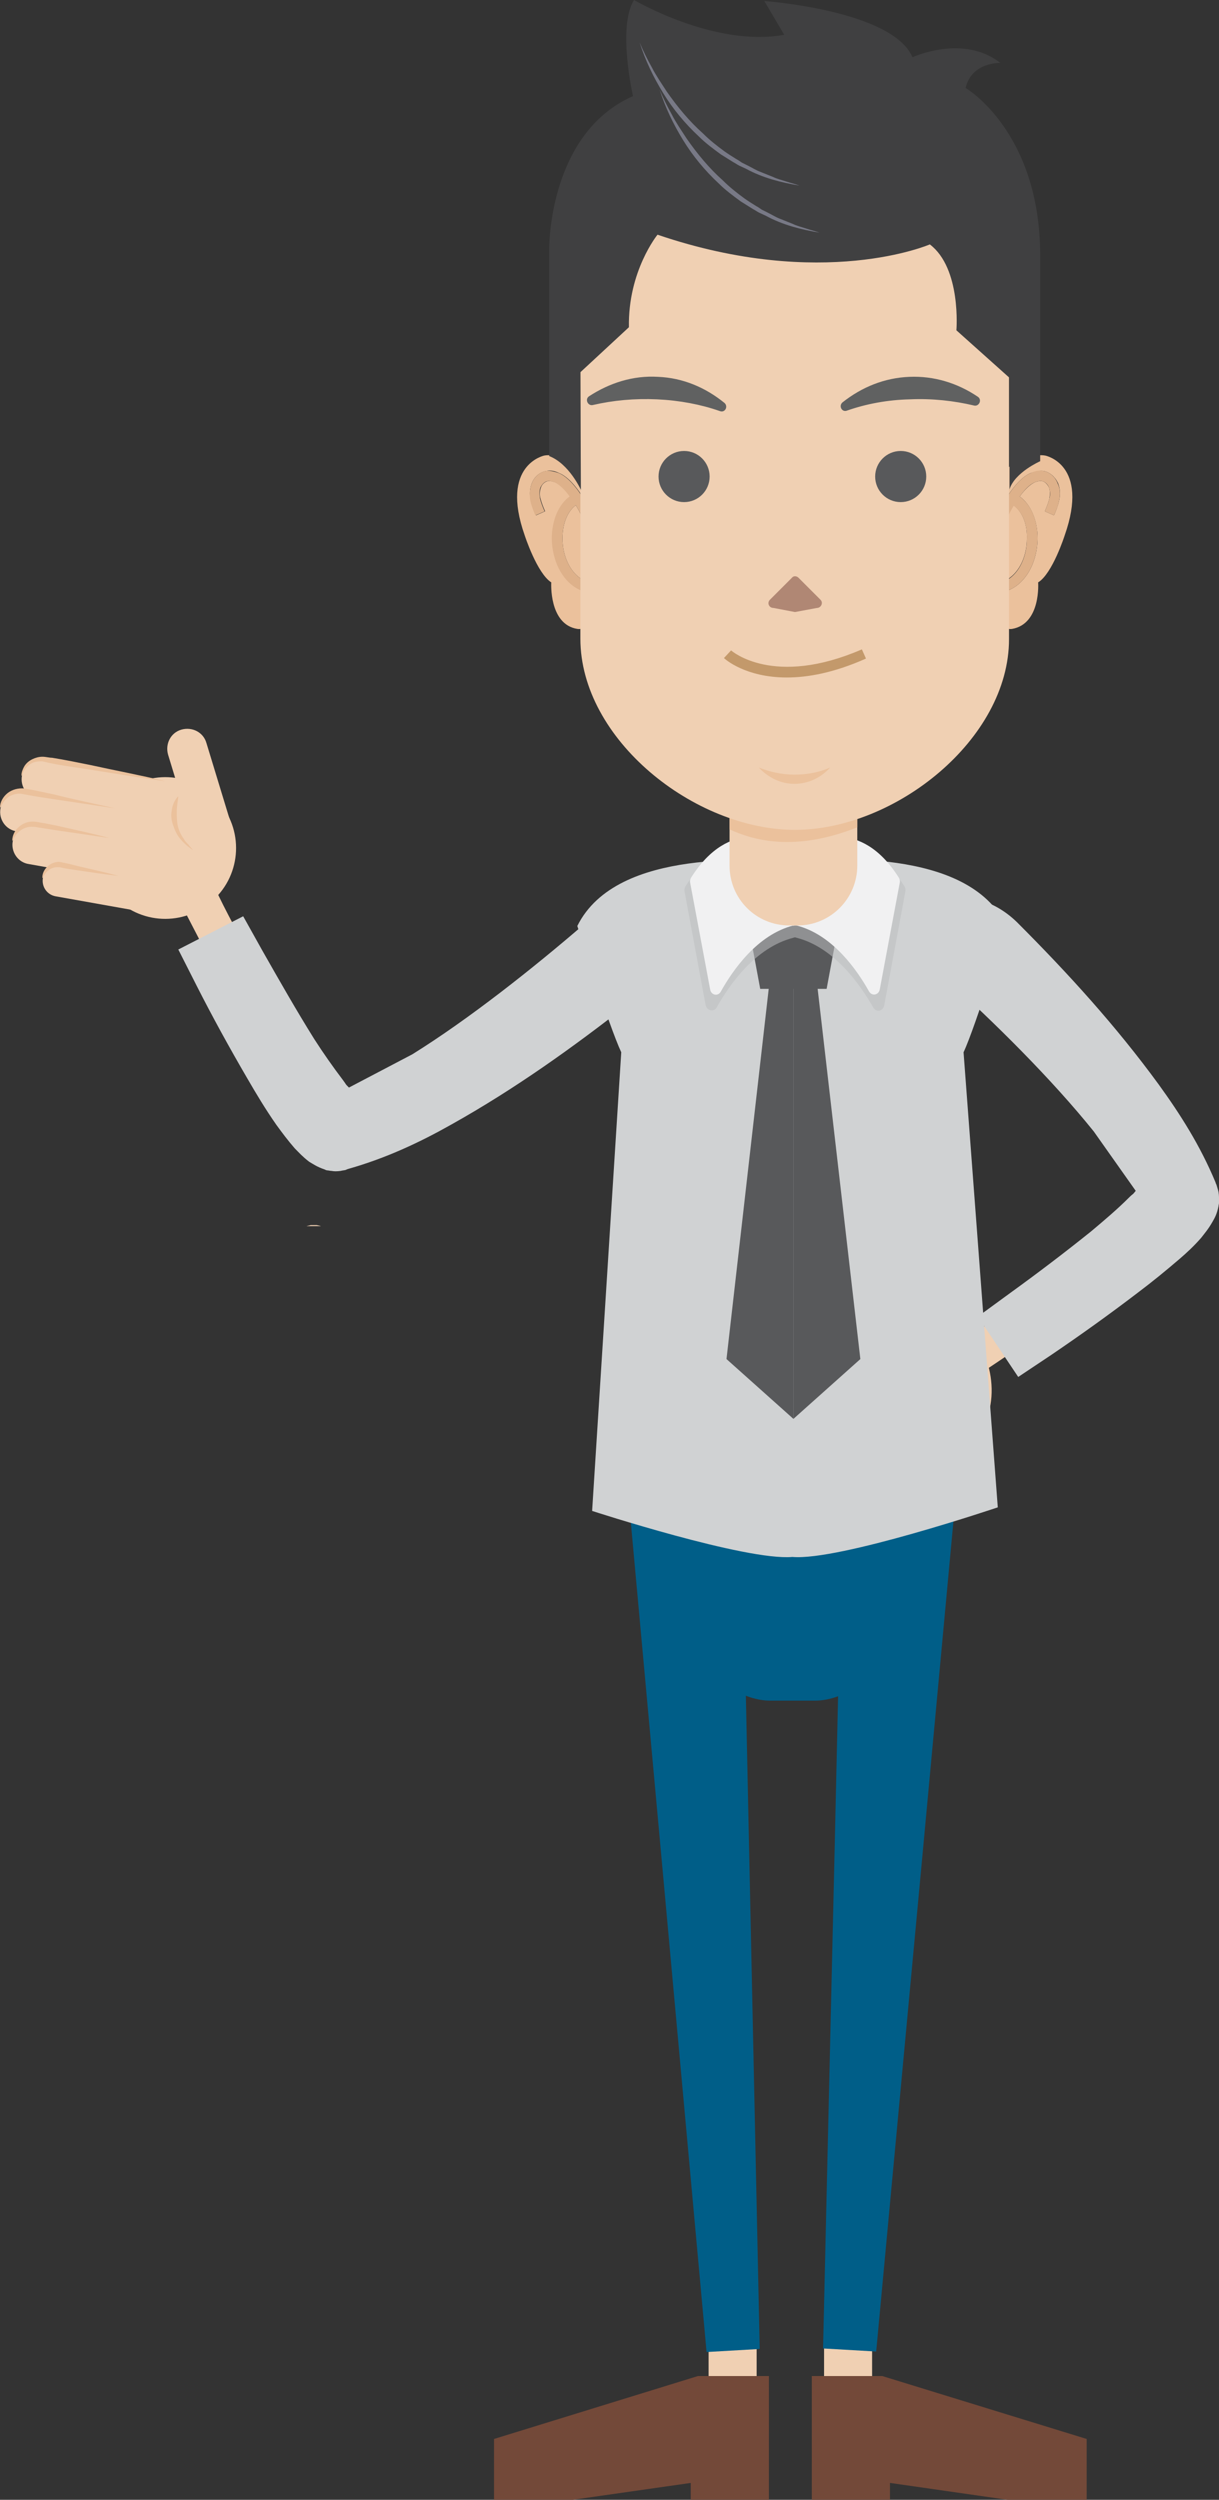 <?xml version="1.0" encoding="utf-8"?>
<!-- Generator: Adobe Illustrator 22.1.0, SVG Export Plug-In . SVG Version: 6.00 Build 0)  -->
<svg version="1.1" id="Layer_1" xmlns="http://www.w3.org/2000/svg" xmlns:xlink="http://www.w3.org/1999/xlink" x="0px" y="0px"
	 viewBox="0 0 238.6 488.9" style="enable-background:new 0 0 238.6 488.9;" xml:space="preserve">
<rect x="0" y="0" width="238.6" height="488.9" fill="#333333" stroke="none"/>
<style type="text/css">
	.st0{fill:#F0D0B3;}
	.st1{fill:#D0D2D3;}
	.st2{fill:#EBC19C;}
	.st3{fill:none;stroke:#EBC19C;stroke-width:0.992;stroke-linecap:round;stroke-linejoin:round;stroke-miterlimit:10;}
	.st4{fill:#734939;}
	.st5{fill:#005E88;}
	.st6{fill:#58595B;}
	.st7{opacity:0.55;fill:#BBBDBF;enable-background:new    ;}
	.st8{fill:#F1F1F2;}
	.st9{fill:#DEB18A;}
	.st10{fill:#606161;}
	.st11{fill:#B08774;}
	.st12{fill:#404041;}
	.st13{fill:#C3996B;}
	.st14{fill:#787986;}
</style>
<g>
	<g>
		<path class="st0" d="M224.1,235.6L224.1,235.6c-0.1-0.3-0.2-0.5-0.2-0.7c-0.1-0.5-0.1-0.8-0.1-1.2s0-0.6,0.1-0.8"/>
		<path class="st0" d="M213.7,219.5c-8.2-10.2-17.7-19.6-27.6-28.6c-4.8-4.4-6.6-10.3-3.9-13.4l0.6-0.7c2.7-3.2,9.1-1.9,14,2.9
			c9.9,9.9,19.3,20.2,27.7,31.7c4.2,5.8,8.1,11.9,11.1,19.1l0.1,0.3l0.1,0.2c0.1,0.3,0.2,0.7,0.3,1c0.2,0.7,0.2,1.3,0.2,1.8
			c0,0.3,0,0.6,0,0.8s-0.1,0.4-0.1,0.6c-0.3,1.6-0.8,2.4-1.2,3.1c-0.8,1.4-1.5,2.2-2.2,3.1c-1.4,1.6-2.8,2.9-4.2,4.1
			c-2.8,2.4-5.5,4.6-8.3,6.7c-5.5,4.2-11.1,8.2-16.7,12l-4.4,2.4l-6.1-8.9l4.1-2.6c5.4-3.9,10.8-8,15.9-12.1
			c2.5-2.1,5.1-4.3,7.3-6.5c1.1-1.1,2.2-2.2,3-3.2L213.7,219.5z"/>
		<path class="st0" d="M187.7,262.7c2.5-1.6,5-3.3,7.4-5l4.1,6c-2.5,1.7-5,3.4-7.6,5.1L187.7,262.7z"/>
	</g>
	<path class="st1" d="M214.1,221.3c-8.2-10.2-19.5-21.4-29.4-30.3c-4.8-4.4-2.9-9.6-0.2-12.8l0.6-0.7c2.7-3.2,9.1-1.9,14,2.9
		c9.9,9.9,19.3,20.2,27.7,31.7c4.2,5.8,8.1,11.9,11.1,19.1l0.1,0.3l0.1,0.2c0.1,0.3,0.2,0.7,0.3,1c0.2,0.7,0.2,1.3,0.2,1.8
		c0,0.3,0,0.6,0,0.8s-0.1,0.4-0.1,0.6c-0.3,1.6-0.8,2.4-1.2,3.1c-0.8,1.4-1.5,2.2-2.2,3.1c-1.4,1.6-2.8,2.9-4.2,4.1
		c-2.8,2.4-5.5,4.6-8.3,6.7c-5.5,4.2-11.1,8.2-16.7,12l-6.6,4.4l-7.9-11.8l6.3-4.6c5.4-3.9,10.8-8,15.9-12.1
		c2.5-2.1,5.1-4.3,7.3-6.5c1.1-1.1,0.6-0.4,1.4-1.4L214.1,221.3z"/>
	<g>
		<g>
			<path class="st0" d="M176.8,250.9c-3.9-0.5-7.1,0.6-9,3.5c-0.4,0.6-0.8,1.4-1.1,2.2c-1.2-0.1-2.3,0.2-3.4,0.6
				c-2.3,1-4.1,3.1-4.9,5.7c-0.4,1.4-0.5,4,0.7,5.5c0.1,1.2,0.4,2.3,0.8,3.5c0.1,1,0.5,2,1.3,3c0.6,0.8,1.5,1.5,2.7,2.2l0.4-0.4
				c0,1.8,0.7,3.6,2.7,4.8c2,1.2,3.4,1.2,3.4,1.2l0.2-0.2c0.3,0.7,0.8,1.3,1.5,1.8c1.4,1.1,8,3.5,13.8,0.9c0.1-0.1,0.3-0.1,0.4-0.2
				c1.9-0.9,3.5-2.1,4.4-3.2c5.5-6.7,4-17-2.1-23.1C186.1,255.5,181.5,251.5,176.8,250.9z"/>
			<g>
				<path class="st2" d="M177,279.8c0.8,0.7,1.9,0.8,2.8,0.4c1-0.4,1.3-1.5,1.4-2.4c0-1-0.5-1.9-1.3-2.5s-1.8-0.8-2.8-0.9
					s-2,0-2.9,0.5c-0.9,0.4-1.7,1.1-2.3,1.8c-1.3,1.4-1.8,3.6-1.1,5.4c0.4,0.9,1,1.7,1.7,2.2c0.8,0.5,1.8,0.8,2.7,1.1
					c1.9,0.5,3.9,0.8,5.9,0.7c2-0.1,4-0.6,5.7-1.6c1.8-1,3.2-2.4,4.5-4.1c0,0,0,0,0.1,0c0,0,0,0,0,0.1c-1,1.8-2.4,3.4-4.2,4.6
					s-3.9,1.8-6,2s-4.3-0.1-6.3-0.7c-1-0.3-2-0.7-2.9-1.3c-0.9-0.7-1.6-1.6-2-2.6c-0.8-2.1-0.1-4.5,1.4-6.1c0.7-0.8,1.6-1.5,2.6-1.9
					s2.1-0.5,3.2-0.4c1,0.1,2.1,0.4,3,1.1c0.8,0.7,1.4,1.8,1.3,2.8c0,0.5-0.2,1.1-0.4,1.5c-0.2,0.5-0.7,0.9-1.2,1.1
					C178.9,280.7,177.7,280.6,177,279.8C176.9,279.8,176.9,279.8,177,279.8L177,279.8z"/>
			</g>
			<path class="st3" d="M177.8,274.1c0,0,0.5-2.4-0.5-4s-3.4-2.5-7.3-1.1c-4.8,1.7-8.3,9.2-2.9,12.5c2,1.2,3.4,1.2,3.4,1.2"/>
			<path class="st3" d="M174.3,267.6c0.3-3.8-2.1-4-5.2-4.1c-2.9-0.1-6,2-7.8,4.1c-2,2.3-2.4,6.9,2.7,9.6"/>
			<path class="st3" d="M171.7,262.5c1.7-3.7-2-5.7-4.6-5.9c-4.1-0.4-7.4,2.6-8.6,6.3c-0.5,1.5-0.5,4.4,1,5.9"/>
			<path class="st0" d="M190.1,262.5c0.3-2.7-6.6-10.8-13.4-11.7c-5-0.7-9.1,1.5-10.4,6.6c-1.3,5.1,3.7,9.3,7.8,3.9
				c2.5,2.3,6,4.1,8.6,4.3L190.1,262.5z"/>
			<g>
				<path class="st2" d="M189.7,260.6c-1-1.8-2.4-3.4-3.9-4.8c-1.5-1.4-3.2-2.6-5.1-3.5c-0.9-0.4-1.9-0.8-2.9-1s-2-0.3-3-0.3
					c-2,0.1-4,0.7-5.4,2.1c-1.4,1.3-2.3,3.3-2.6,5.2c-0.1,1,0,1.9,0.4,2.8c0.3,0.9,1,1.6,1.8,2s1.8,0.4,2.6,0
					c0.4-0.1,0.8-0.5,1.2-0.7c0.4-0.3,0.8-0.6,1.1-1c1.4-1.4,2.1-3.5,1.9-5.5l0,0v-0.1c0,0,0,0,0.1,0c0.5,2-0.1,4.3-1.5,6
					c-0.6,0.9-1.5,1.6-2.5,2.1s-2.3,0.6-3.4,0.1c-1.1-0.5-1.9-1.5-2.3-2.5c-0.4-1.1-0.5-2.2-0.4-3.3c0.4-2.2,1.4-4.2,3-5.7
					s3.8-2.1,6-2.1c1.1,0,2.1,0.1,3.2,0.3c1,0.3,2,0.7,3,1.1c1.9,1,3.6,2.2,5,3.7C187.4,257.1,188.8,258.7,189.7,260.6
					C189.8,260.6,189.7,260.6,189.7,260.6C189.7,260.7,189.7,260.6,189.7,260.6z"/>
			</g>
		</g>
		<path class="st3" d="M174.7,261.6c2.5,2.6,5.4,3.9,8.2,4.1"/>
	</g>
	<rect x="138.7" y="456.4" class="st0" width="9.4" height="10.4"/>
	<rect x="161.3" y="456.4" class="st0" width="9.4" height="10.4"/>
	<g>
		<g>
			<g>
				<polygon class="st4" points="158.9,488.9 174.2,488.9 174.2,485.6 197.2,488.9 212.7,488.9 212.7,477 172.7,464.7 158.9,464.7 
									"/>
			</g>
		</g>
	</g>
	<g>
		<g>
			<g>
				<polygon class="st4" points="150.5,488.9 135.2,488.9 135.2,485.6 112.1,488.9 96.7,488.9 96.7,477 136.6,464.7 150.5,464.7 
									"/>
			</g>
		</g>
	</g>
	<g>
		<path class="st5" d="M128.1,289.8c2.3-3.9,8.2-7.1,13.2-7.1h27.6c5,0,10.9,3.2,13.2,7.1s2.3,10.8,0.1,15.3l-9.5,19.3
			c-2.2,4.5-8.1,8.2-13.1,8.2h-8.9c-5,0-10.9-3.7-13.1-8.2l-9.5-19.3C125.8,300.6,125.8,293.7,128.1,289.8z"/>
		<g>
			<path class="st5" d="M145,284.7l1.6,75.7l2.1,99l-10.4,0.6l-9-98.6l-6.9-75.4l0,0c-1.2-12.7,3.3-23.4,10-23.8
				C139.1,261.7,144.8,271.9,145,284.7z"/>
		</g>
		<g>
			<path class="st5" d="M187.7,285.9l-7,75.4l-9.2,98.6l-10.4-0.6l2.3-99l1.7-75.7l0,0c0.3-12.8,6-22.9,12.6-22.5
				C184.4,262.5,188.9,273.2,187.7,285.9z"/>
		</g>
	</g>
	<g>
		<path class="st0" d="M65.3,214.4C65.3,214.4,65.2,214.4,65.3,214.4c0.3-0.1,0.5-0.1,0.8-0.2c0.5,0,0.8,0,1.2,0
			c0.4,0.1,0.6,0.1,0.8,0.2"/>
		<path class="st0" d="M82.5,206c11.1-6.9,21.6-15.2,31.7-23.9c4.9-4.3,11-5.3,13.8-2.3l0.7,0.7c2.8,3.1,0.8,9.3-4.6,13.5
			c-11,8.6-22.3,16.7-34.8,23.7c-6.2,3.5-12.8,6.6-20.2,8.7l-0.3,0.1l-0.2,0.1c-0.3,0.1-0.7,0.1-1,0.2c-0.8,0.1-1.3,0.1-1.8,0
			c-0.3,0-0.6-0.1-0.8-0.1c-0.2,0-0.4-0.1-0.6-0.2c-1.5-0.5-2.3-1.1-3-1.5c-1.3-1-2-1.8-2.8-2.6c-1.4-1.6-2.5-3.1-3.6-4.6
			c-2.1-3-3.9-6-5.7-9.1c-3.5-6-6.8-12-9.9-18.1l-1.8-4.7l9.5-5l2.1,4.4c3.3,5.8,6.6,11.6,10.1,17.2c1.8,2.8,3.7,5.5,5.6,8
			c0.9,1.2,1.9,2.4,2.8,3.3L82.5,206z"/>
		<path class="st0" d="M42.7,175c1.3,2.7,2.7,5.3,4.1,8l-6.4,3.4c-1.4-2.7-2.8-5.4-4.2-8.1L42.7,175z"/>
	</g>
	<path class="st1" d="M155.7,168L155.7,168c0-0.1-0.2-0.1-0.5,0c-0.3,0-0.5,0-0.5,0v0.1c-5.6,0.5-33.9-2.7-41.7,13
		c0,0,6.2,19.6,8.6,24.7l-5.7,89.7c0,0,30.1,9.8,39.2,9c9.1,0.8,40.2-9.7,40.2-9.7l-6.7-89c2.4-5.1,8.4-24.7,8.4-24.7
		C189.4,165.3,161.2,168.4,155.7,168z"/>
	<polygon class="st6" points="155.3,181.1 145.4,175.1 148.8,193.4 155.3,193.4 161.8,193.4 165.2,175.1 	"/>
	<path class="st0" d="M60,239.8L60,239.8c0.3-0.1,0.5-0.1,0.8-0.2c0.5,0,0.8,0,1.2,0c0.4,0.1,0.6,0.1,0.8,0.2"/>
	<path class="st7" d="M155,167.3c-3.1-1.9-12.9-6.4-20.8,6c-0.2,0.3-0.3,0.7-0.2,1.1l4.1,22.1c0.2,1.2,1.7,1.5,2.2,0.5
		c2.4-4.3,7.5-11.7,15-13.6c0.2-0.1,0.4-0.1,0.6,0c7.5,1.9,12.6,9.4,15,13.6c0.6,1.1,2,0.8,2.2-0.5l4.1-22.1c0.1-0.4,0-0.8-0.2-1.1
		c-8-12.5-17.7-8-20.8-6C155.8,167.5,155.4,167.5,155,167.3z"/>
	<path class="st1" d="M80.7,206.2c11.1-6.9,23.6-16.8,33.7-25.5c4.9-4.3,9.9-1.8,12.7,1.3l0.7,0.7c2.8,3.1,0.8,9.3-4.6,13.5
		c-11,8.6-22.3,16.7-34.8,23.7c-6.2,3.5-12.8,6.6-20.2,8.7l-0.3,0.1l-0.2,0.1c-0.3,0.1-0.7,0.1-1,0.2c-0.8,0.1-1.3,0.1-1.8,0
		c-0.3,0-0.6-0.1-0.8-0.1c-0.2,0-0.4-0.1-0.6-0.2c-1.5-0.5-2.3-1.1-3-1.5c-1.3-1-2-1.8-2.8-2.6c-1.4-1.6-2.5-3.1-3.6-4.6
		c-2.1-3-3.9-6-5.7-9.1c-3.5-6-6.8-12-9.9-18.1l-3.6-7.1l12.7-6.5l3.8,6.8c3.3,5.8,6.6,11.6,10.1,17.2c1.8,2.8,3.7,5.5,5.6,8
		c0.9,1.2,0.3,0.6,1.2,1.5L80.7,206.2z"/>
	<path class="st8" d="M155,165.9c-3-1.8-12.2-6.1-19.7,5.7c-0.2,0.3-0.3,0.7-0.2,1.1l3.9,20.8c0.2,1.2,1.6,1.4,2.1,0.4
		c2.3-4.1,7.1-11.1,14.2-12.9c0.2,0,0.4,0,0.6,0c7.1,1.8,11.9,8.8,14.2,12.9c0.6,1,1.9,0.7,2.1-0.4l3.9-20.8c0.1-0.4,0-0.8-0.2-1.1
		c-7.5-11.8-16.7-7.5-19.7-5.7C155.8,166.1,155.4,166.1,155,165.9z"/>
	<path class="st0" d="M156.1,181h-1.6c-6.5,0-11.7-5.2-11.7-11.7v-49.7c0-6.5,5.2-11.7,11.7-11.7h1.6c6.5,0,11.7,5.2,11.7,11.7v49.7
		C167.8,175.7,162.6,181,156.1,181z"/>
	<g>
		<polygon class="st6" points="142.2,265.8 155.3,277.5 155.3,188.4 151,188.7 		"/>
		<polygon class="st6" points="159.5,188.7 155.3,188.4 155.3,277.5 168.4,265.8 		"/>
	</g>
	<path class="st2" d="M167.8,161.8V160h-25v2.2C147.3,164.3,155.5,166.7,167.8,161.8z"/>
	<g>
		<g>
			<g>
				<path class="st2" d="M198.4,98.8c-1.7,2.8-3.1,6.4-3.5,9c-0.3,2.1-0.2,5.3,0.7,5.9c0.4,0.3,1.2-0.1,1.6-0.4
					c2.3-1.4,3.8-4.5,3.8-8C201.1,102.5,200.1,100.1,198.4,98.8z"/>
				<path class="st2" d="M204.6,89.1c-3.7-0.7-9.4,3.8-9.4,3.8c-6.6,5.6-2.7,31.1,2.9,30.1c5.7-1,5.1-9.1,5.1-9.1
					c2.8-1.7,5.2-9.2,5.2-9.2C213.3,90.8,204.6,89.1,204.6,89.1z M207.3,97.9c-0.2,1-0.6,2-1,2.9l-1.8-0.8c0.4-0.9,0.7-1.7,0.9-2.5
					c0.1-0.6,0.2-1.5-0.1-2.2c-0.3-0.6-0.8-1.1-1.3-1.2c-0.4-0.1-0.8,0-1.4,0.2c-0.9,0.4-2,1.4-3,2.8c2.2,1.6,3.5,4.7,3.5,8.3
					c-0.1,4.2-1.9,7.9-4.8,9.6c-0.9,0.5-1.7,0.8-2.4,0.8c-0.5,0-1-0.1-1.4-0.4c-2.3-1.6-1.7-6.9-1.6-7.9c0.8-4.9,5-13.5,8.9-15
					c0.6-0.2,1.5-0.5,2.4-0.4c1.2,0.2,2.3,1.1,2.9,2.4C207.5,95.5,207.6,96.7,207.3,97.9z"/>
				<path class="st9" d="M204.2,92.1c-0.9-0.2-1.8,0.1-2.4,0.4c-3.9,1.5-8.1,10.2-8.9,15c-0.2,1-0.8,6.4,1.6,7.9
					c0.4,0.3,0.9,0.4,1.4,0.4c0.7,0,1.5-0.3,2.4-0.8c2.9-1.7,4.7-5.4,4.8-9.6c0-3.6-1.2-6.6-3.5-8.3c1-1.4,2-2.4,3-2.8
					c0.6-0.2,1-0.3,1.4-0.2c0.5,0.1,1.1,0.6,1.3,1.2c0.3,0.8,0.3,1.6,0.1,2.2c-0.2,0.8-0.5,1.6-0.9,2.5l1.8,0.8
					c0.4-0.9,0.8-1.8,1-2.9c0.3-1.3,0.2-2.4-0.3-3.4C206.5,93.2,205.4,92.3,204.2,92.1z M201,105.4c0,3.5-1.5,6.6-3.8,8
					c-0.4,0.3-1.2,0.7-1.6,0.4c-0.9-0.6-1-3.8-0.7-5.9c0.4-2.6,1.9-6.2,3.5-9C200.1,100.1,201.1,102.5,201,105.4z"/>
			</g>
			<g>
				<path class="st2" d="M112.7,98.8c1.7,2.8,3.1,6.4,3.5,9c0.3,2.1,0.2,5.3-0.7,5.9c-0.4,0.3-1.2-0.1-1.6-0.4
					c-2.3-1.4-3.8-4.5-3.8-8C110.1,102.5,111,100.1,112.7,98.8z"/>
				<path class="st2" d="M102.7,104.7c0,0,2.4,7.4,5.2,9.2c0,0-0.5,8.2,5.1,9.1c5.7,1,9.5-24.5,2.9-30.1c0,0-5.7-4.5-9.4-3.8
					C106.6,89.1,97.8,90.8,102.7,104.7z M104.1,94.5c0.5-1.3,1.6-2.2,2.9-2.4c0.9-0.2,1.8,0.1,2.4,0.4c3.9,1.5,8.1,10.2,8.9,15
					c0.2,1,0.8,6.4-1.6,7.9c-0.4,0.3-0.9,0.4-1.4,0.4c-0.7,0-1.5-0.3-2.4-0.8c-2.9-1.7-4.7-5.4-4.8-9.6c0-3.6,1.2-6.6,3.5-8.3
					c-1-1.4-2-2.4-3-2.8c-0.6-0.2-1-0.3-1.4-0.2c-0.5,0.1-1.1,0.6-1.3,1.2c-0.3,0.8-0.3,1.6-0.1,2.2c0.2,0.8,0.5,1.6,0.9,2.5
					l-1.8,0.8c-0.4-0.9-0.8-1.8-1-2.9C103.6,96.7,103.7,95.5,104.1,94.5z"/>
				<path class="st9" d="M104.1,94.5c-0.4,1-0.5,2.2-0.3,3.4c0.2,1,0.6,2,1,2.9l1.8-0.8c-0.4-0.9-0.7-1.7-0.9-2.5
					c-0.1-0.6-0.2-1.5,0.1-2.2c0.3-0.6,0.8-1.1,1.3-1.2c0.4-0.1,0.8,0,1.4,0.2c0.9,0.4,2,1.4,3,2.8c-2.2,1.6-3.5,4.7-3.5,8.3
					c0.1,4.2,1.9,7.9,4.8,9.6c0.9,0.5,1.7,0.8,2.4,0.8c0.5,0,1-0.1,1.4-0.4c2.3-1.6,1.7-6.9,1.6-7.9c-0.8-4.9-5-13.5-8.9-15
					c-0.6-0.2-1.5-0.5-2.4-0.4C105.7,92.3,104.6,93.2,104.1,94.5z M112.7,98.8c1.7,2.8,3.1,6.4,3.5,9c0.3,2.1,0.2,5.3-0.7,5.9
					c-0.4,0.3-1.2-0.1-1.6-0.4c-2.3-1.4-3.8-4.5-3.8-8C110.1,102.5,111,100.1,112.7,98.8z"/>
			</g>
		</g>
		<path class="st0" d="M155.6,162.3L155.6,162.3c-19.7,0-42-17.7-42-37.4V59.7c0-19.7,15.9-35.6,35.6-35.6h12.7
			c19.7,0,35.6,15.9,35.6,35.6V125C197.5,144.6,175.2,162.3,155.6,162.3z"/>
		<path class="st2" d="M148.5,150.1c1.9,2,4.3,3.2,7,3.2s5.2-1.2,7-3.2c-2,0.9-4.4,1.4-7,1.4S150.5,150.9,148.5,150.1z"/>
		<path class="st10" d="M190.6,79.3c1,0.3,1.7-1.1,0.8-1.7c-4-2.7-8.6-4.1-13.4-3.9c-4.9,0.2-9.3,2-13.1,5c-0.8,0.7-0.1,2,0.9,1.6
			c3.7-1.3,7.9-2.1,12.3-2.2C182.5,77.9,186.8,78.4,190.6,79.3z"/>
		<path class="st10" d="M116.1,79.2c-1,0.3-1.7-1.1-0.8-1.7c4-2.6,8.6-4.1,13.5-3.8c4.9,0.2,9.3,2.1,13,5.1c0.8,0.7,0.1,2-0.9,1.6
			c-3.7-1.3-7.9-2.1-12.3-2.3C124.2,77.9,120,78.3,116.1,79.2z"/>
		<path class="st11" d="M155.6,119.7l4.3-0.8c0.8,0,1.3-1,0.7-1.6l-4.3-4.3c-0.4-0.4-1-0.4-1.3,0l-4.3,4.3c-0.6,0.6-0.2,1.6,0.7,1.6
			L155.6,119.7z"/>
		<circle class="st6" cx="133.9" cy="93.2" r="5"/>
		<circle class="st6" cx="176.3" cy="93.2" r="5"/>
		<path class="st12" d="M113.7,95.8c0,0-2.3-5.1-6.2-6.6V48.6c0,0-0.2-22.5,16.4-29.8c0,0-3.1-13.5,0.2-18.8c0,0,15.8,9.3,29.4,6.8
			l-3.9-6.6c0,0,25.1,1.8,29,11c0,0,9.9-4.6,17.2,1.1c0,0-5.6-0.2-6.8,4.9c0,0,14.6,8.5,14.6,32.8s0,40.2,0,40.2s-5,2.2-6,5.5V73.9
			l-10.4-9.3c0,0,1-12.1-5.2-16.8c0,0-21,9.1-53.3-1.9c0,0-5.8,7.1-5.6,18.1l-9.5,8.8L113.7,95.8z"/>
		<g>
			<path class="st13" d="M154,132.5c-8.1,0-12.1-3.6-12.3-3.8l1.4-1.5l-0.7,0.7l0.7-0.7c0.1,0.1,8.3,7.3,25.6-0.2l0.8,1.8
				C163.2,131.6,158.1,132.5,154,132.5z"/>
		</g>
	</g>
	<g>
		<g>
			<path class="st14" d="M125.2,8.3c0.7,1.7,1.5,3.3,2.4,4.9c0.4,0.8,0.9,1.6,1.4,2.4s1,1.5,1.5,2.3c2.1,3,4.4,5.8,7.1,8.2
				c1.3,1.3,2.7,2.4,4.2,3.5c0.7,0.5,1.5,1,2.3,1.5c0.4,0.2,0.8,0.5,1.1,0.7l1.2,0.6c0.8,0.4,1.6,0.9,2.4,1.2l2.5,1
				c0.8,0.4,1.7,0.6,2.6,0.9c0.9,0.3,1.8,0.5,2.6,0.8c-3.6-0.6-7.2-1.5-10.5-3.3l-1.3-0.6c-0.4-0.2-0.8-0.5-1.2-0.7
				c-0.8-0.5-1.6-1-2.4-1.5c-1.5-1.1-3-2.2-4.3-3.5c-2.7-2.5-5.1-5.4-7-8.5C127.9,15.1,126.3,11.8,125.2,8.3z"/>
		</g>
		<g>
			<path class="st14" d="M129.1,17.5c0.7,1.7,1.5,3.3,2.4,4.9c0.4,0.8,0.9,1.6,1.4,2.4s1,1.5,1.5,2.3c2.1,3,4.4,5.8,7.1,8.2
				c1.3,1.3,2.7,2.4,4.2,3.5c0.7,0.5,1.5,1,2.3,1.5c0.4,0.2,0.8,0.5,1.1,0.7l1.2,0.6c0.8,0.4,1.6,0.9,2.4,1.2l2.5,1
				c0.8,0.4,1.7,0.6,2.6,0.9c0.9,0.3,1.8,0.5,2.6,0.8c-3.6-0.6-7.2-1.5-10.5-3.3l-1.3-0.6c-0.4-0.2-0.8-0.5-1.2-0.7
				c-0.8-0.5-1.6-1-2.4-1.5c-1.5-1.1-3-2.2-4.3-3.5c-2.7-2.5-5.1-5.4-7-8.5C131.8,24.3,130.2,21,129.1,17.5z"/>
		</g>
	</g>
	<g>
		<path class="st0" d="M43,157c4.9,5.9,4.1,14.6-1.8,19.5s-14.6,4.1-19.5-1.8c-4.9-5.9-4.1-14.6,1.8-19.5S38.1,151.1,43,157z"/>
		<path class="st0" d="M45.4,161.7l-5-16.4c-0.6-2.1-2.8-3.2-4.9-2.6c-2.1,0.6-3.2,2.8-2.6,4.9l5,16.4L45.4,161.7z"/>
		<path class="st0" d="M32.4,152.7l-23.6-4.2c-2.1-0.4-4.2,1-4.5,3.2c-0.4,2.1,1,4.2,3.2,4.5l23.6,4.2L32.4,152.7z"/>
		<path class="st0" d="M28.2,159.1l-23.6-4.2c-2.1-0.4-4.2,1-4.5,3.2c-0.4,2.1,1,4.2,3.2,4.5l23.5,4.2L28.2,159.1z"/>
		<path class="st0" d="M30.6,165.5L7,161.3c-2.1-0.4-4.2,1-4.5,3.2c-0.4,2.1,1,4.2,3.2,4.5l23.6,4.2L30.6,165.5z"/>
		<path class="st0" d="M31,172.6l-19-3.4c-1.7-0.3-3.3,0.8-3.6,2.5s0.8,3.3,2.5,3.6l19.1,3.4L31,172.6z"/>
		<g>
			<path class="st2" d="M22.6,158.1c-4-0.6-8.1-1.2-12.1-1.8c-2-0.3-4-0.6-6-1c-0.9-0.2-1.8,0-2.6,0.4c-0.8,0.5-1.4,1.3-1.8,2.2
				c0,0,0,0-0.1,0l0,0c0-1,0.6-2.1,1.5-2.8s2.1-1,3.2-0.9c2,0.3,4,0.8,6,1.2C14.6,156.4,18.6,157.2,22.6,158.1
				C22.6,158.1,22.7,158.1,22.6,158.1C22.6,158.1,22.6,158.2,22.6,158.1z"/>
		</g>
		<g>
			<path class="st2" d="M21.4,163.9c-3.4-0.5-6.8-1-10.3-1.5L8.6,162l-1.3-0.2c-0.4-0.1-0.8-0.1-1.2-0.1c-1.5,0-3,1.1-3.6,2.7
				c0,0,0,0-0.1,0l0,0c0-1.8,1.6-3.5,3.6-3.7c1-0.1,1.8,0.2,2.7,0.3l2.5,0.5C14.7,162.3,18.1,163,21.4,163.9
				C21.5,163.8,21.5,163.8,21.4,163.9C21.5,163.8,21.5,163.9,21.4,163.9z"/>
		</g>
		<g>
			<path class="st2" d="M23.2,171.3c-2.7-0.3-5.4-0.7-8.1-1.1l-2-0.3l-1-0.2c-0.3-0.1-0.6-0.1-0.9-0.1c-1.2,0-2.3,0.8-2.8,2.1
				c0,0,0,0-0.1,0l0,0c-0.1-1.4,1.2-2.9,2.8-3.1c0.4-0.1,0.8,0,1.2,0.1l1,0.2l2,0.5C17.9,170,20.6,170.6,23.2,171.3
				C23.3,171.2,23.3,171.2,23.2,171.3C23.3,171.3,23.3,171.3,23.2,171.3z"/>
		</g>
		<g>
			<path class="st2" d="M32.4,152.8c-5-0.7-9.9-1.5-14.9-2.3c-2.5-0.4-5-0.7-7.4-1.2c-0.6-0.1-1.3-0.3-1.8-0.4c-0.6,0-1.1,0-1.7,0.2
				c-1.1,0.4-2,1.4-2.3,2.6c0,0,0,0-0.1,0c0,0,0,0,0-0.1c0-0.6,0.3-1.3,0.6-1.8c0.4-0.6,0.9-1,1.5-1.3s1.3-0.5,2-0.5
				s1.3,0.2,1.9,0.2c2.5,0.4,4.9,0.9,7.4,1.4C22.6,150.7,27.5,151.6,32.4,152.8C32.5,152.7,32.5,152.7,32.4,152.8
				C32.5,152.8,32.4,152.8,32.4,152.8z"/>
		</g>
		<g>
			<path class="st2" d="M37.8,166.3c-0.4-0.3-0.8-0.6-1.2-0.9c-0.4-0.4-0.8-0.7-1.1-1.1c-0.7-0.7-1.2-1.7-1.5-2.6
				c-0.4-1-0.6-2-0.4-3.1c0.1-1,0.5-2,1.2-2.8c0,0,0,0,0.1,0l0,0l0,0c-0.1,1-0.3,1.9-0.3,2.9c0,0.9,0,1.9,0.2,2.8
				c0.2,0.9,0.6,1.8,1.2,2.6c0.2,0.4,0.6,0.8,0.9,1.1C37.1,165.5,37.5,165.9,37.8,166.3L37.8,166.3
				C37.8,166.2,37.8,166.3,37.8,166.3L37.8,166.3z"/>
		</g>
	</g>
</g>
</svg>
